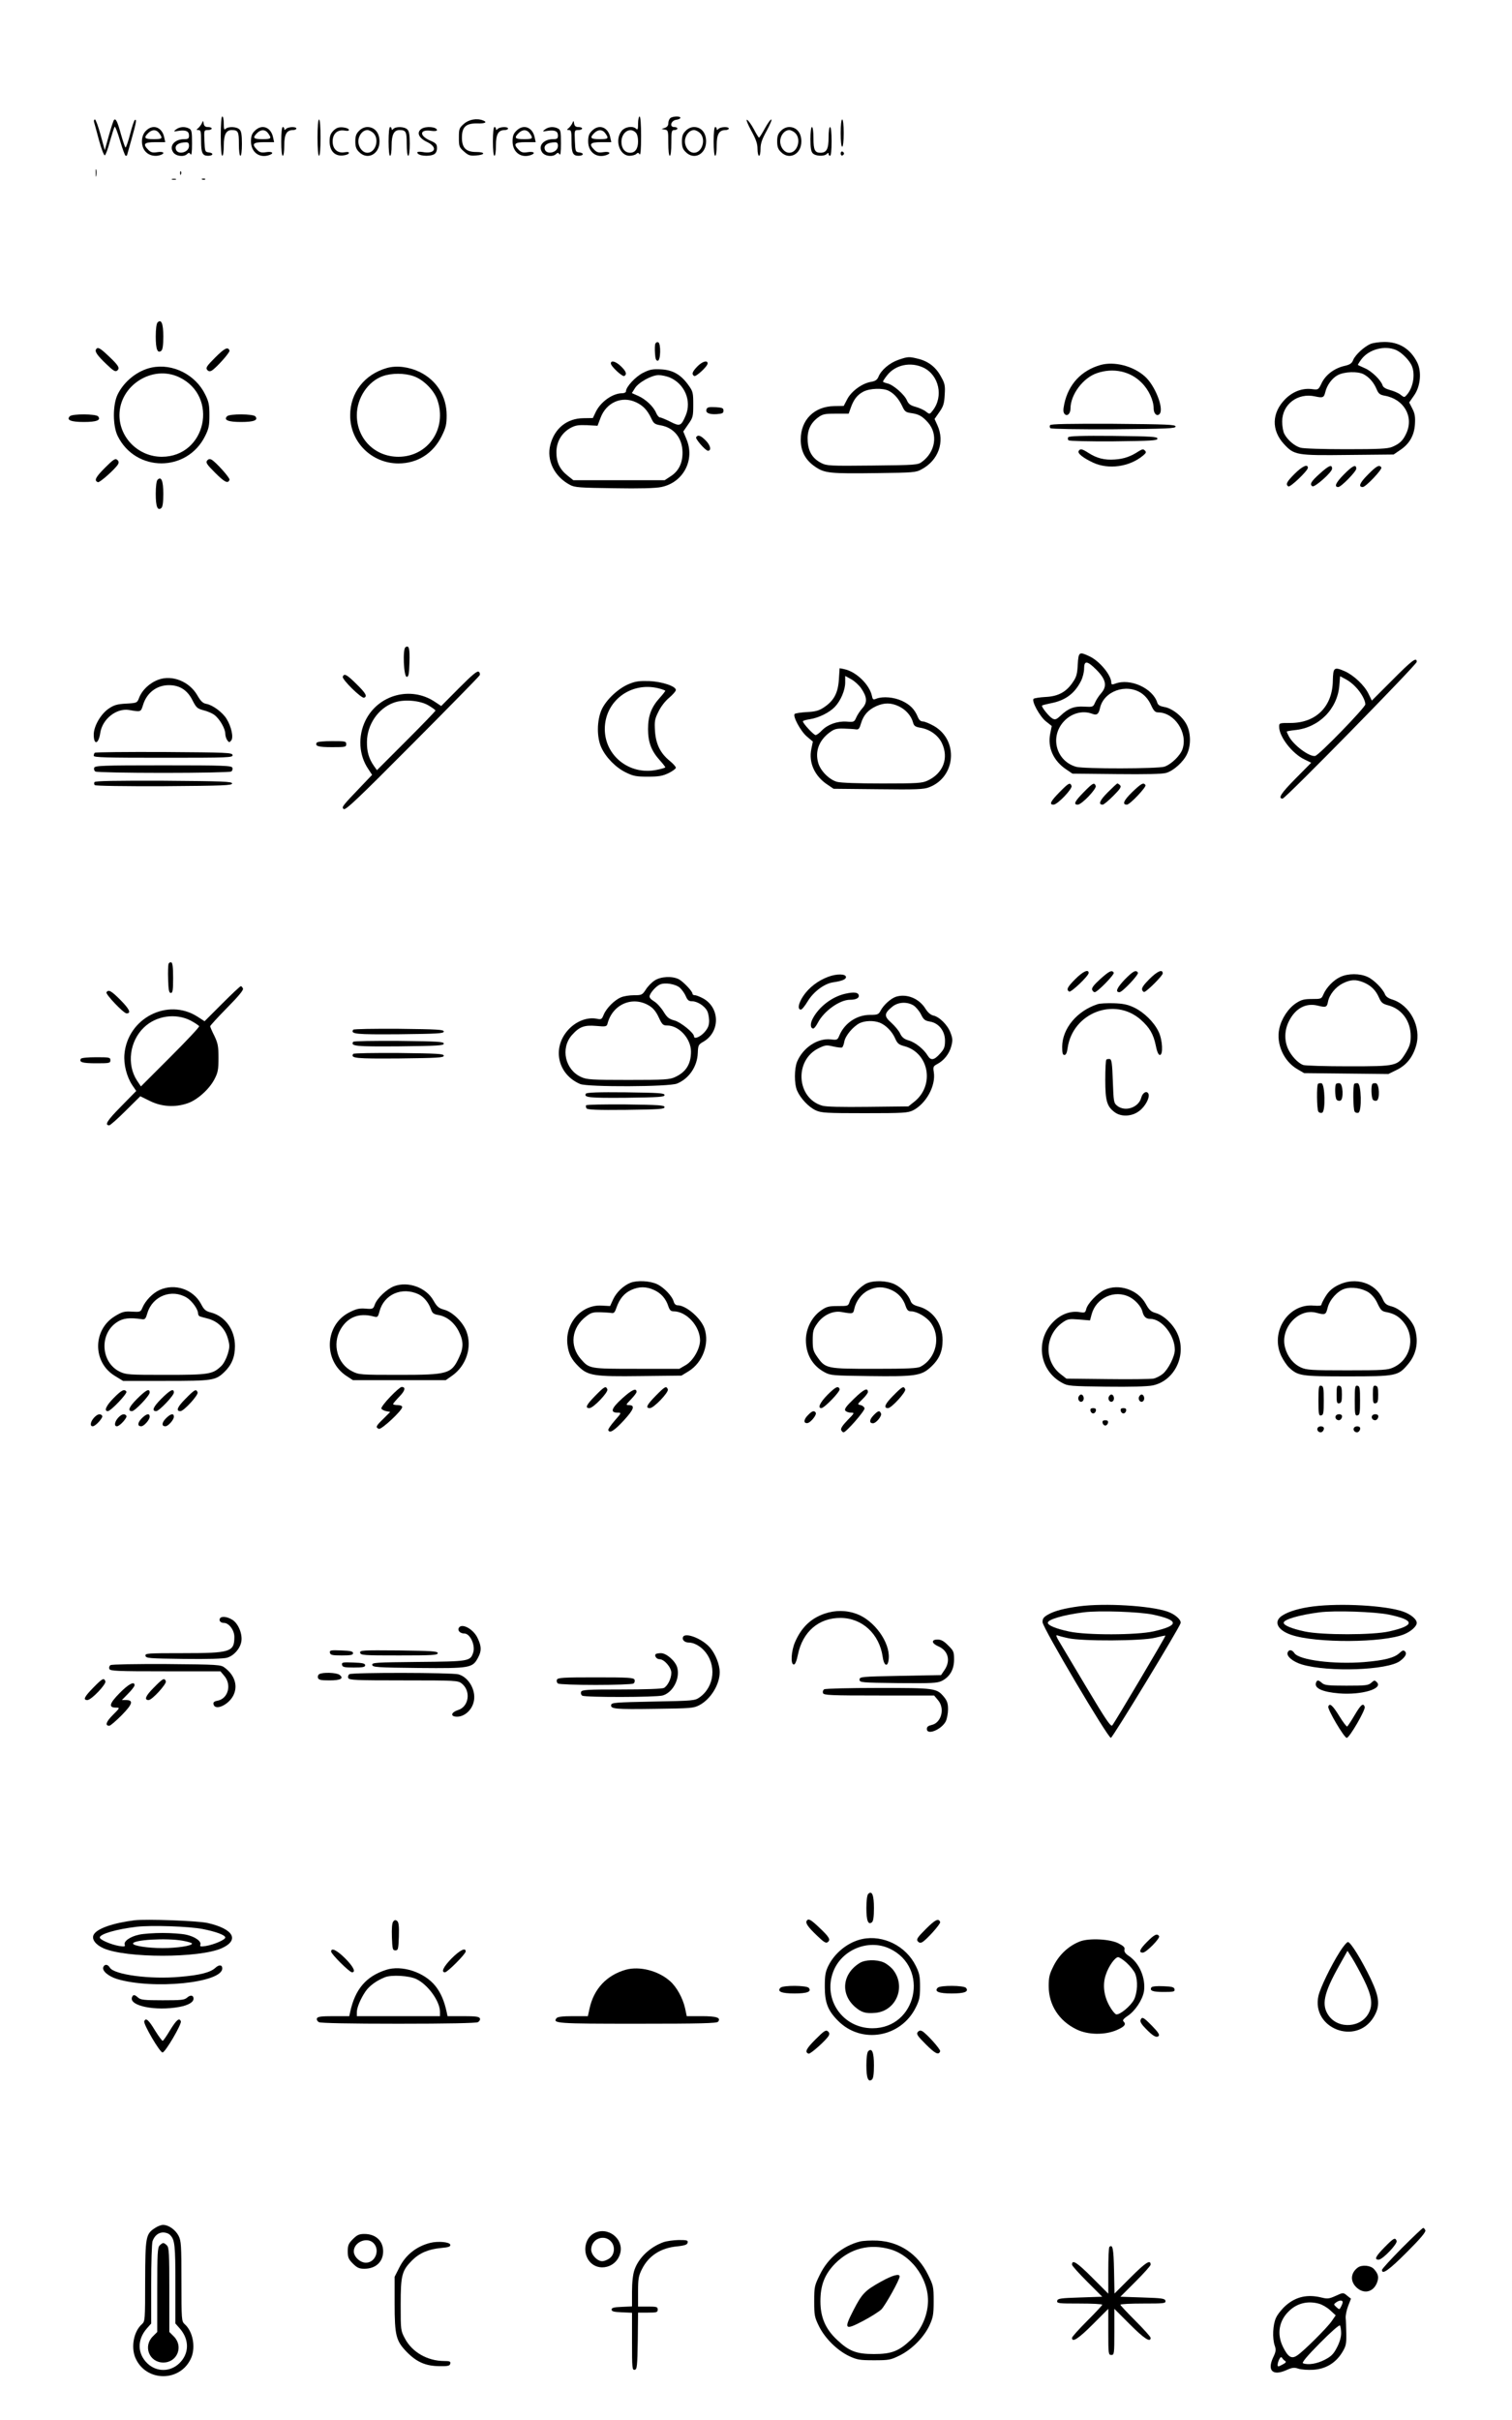 <?xml version="1.0" standalone="no"?>
<!DOCTYPE svg PUBLIC "-//W3C//DTD SVG 20010904//EN"
 "http://www.w3.org/TR/2001/REC-SVG-20010904/DTD/svg10.dtd">
<svg version="1.0" xmlns="http://www.w3.org/2000/svg"
 width="1000pt" height="1600pt" viewBox="0 0 1000 1600"
 preserveAspectRatio="xMidYMid meet">

<g transform="translate(0,1600) scale(0.1,-0.1)"
fill="#000000" stroke="none">
<path d="M1460 15100 c0 -80 4 -130 10 -130 6 0 10 29 10 68 0 72 16 102 52
102 43 0 48 -10 48 -91 0 -46 4 -79 10 -79 6 0 10 33 10 79 0 59 -4 84 -16 95
-18 19 -75 21 -92 4 -9 -9 -12 -2 -12 35 0 26 -4 47 -10 47 -6 0 -10 -50 -10
-130z"/>
<path d="M4220 15183 c0 -37 -3 -44 -12 -35 -22 22 -75 14 -97 -14 -47 -60
-14 -164 53 -164 17 0 38 6 44 12 10 10 15 10 22 -2 6 -10 10 31 10 118 0 81
-4 132 -10 132 -5 0 -10 -21 -10 -47z m-16 -59 c10 -9 16 -33 16 -59 0 -48
-19 -75 -52 -75 -35 0 -58 29 -58 72 0 63 56 100 94 62z"/>
<path d="M4432 15218 c-7 -7 -12 -22 -12 -34 0 -14 -8 -24 -22 -29 l-23 -8 23
-4 c21 -4 22 -9 22 -89 0 -49 4 -84 10 -84 6 0 10 35 10 85 0 78 2 85 20 85
11 0 20 5 20 10 0 6 -9 10 -21 10 -34 0 -21 44 14 48 15 2 27 8 27 13 0 13
-54 11 -68 -3z"/>
<path d="M622 15193 c3 -10 18 -64 33 -121 15 -56 33 -101 38 -99 6 2 21 43
34 93 14 49 28 92 31 96 4 4 20 -38 36 -92 16 -55 33 -100 37 -100 5 0 9 1 9
3 0 1 14 49 30 107 31 110 36 135 21 126 -4 -3 -19 -46 -31 -95 -13 -50 -27
-88 -30 -86 -4 2 -17 42 -30 87 -23 84 -34 107 -46 95 -4 -4 -19 -50 -34 -103
l-27 -97 -28 102 c-15 55 -32 101 -37 101 -6 0 -8 -8 -6 -17z"/>
<path d="M2100 15090 c0 -73 4 -120 10 -120 6 0 10 47 10 120 0 73 -4 120 -10
120 -6 0 -10 -47 -10 -120z"/>
<path d="M3068 15181 c-31 -27 -33 -34 -33 -91 0 -57 2 -64 33 -91 29 -26 40
-30 79 -27 63 4 66 23 3 23 -68 0 -95 27 -95 95 0 71 27 95 100 94 54 -2 71 8
39 20 -41 16 -94 6 -126 -23z"/>
<path d="M4968 15137 c32 -58 42 -87 42 -122 0 -25 5 -45 10 -45 6 0 10 21 10
46 0 36 10 64 41 120 22 41 36 74 30 74 -6 0 -25 -27 -43 -60 -18 -33 -35 -60
-38 -60 -3 0 -19 26 -35 57 -17 31 -37 59 -45 61 -7 3 5 -29 28 -71z"/>
<path d="M5560 15120 c0 -53 4 -90 10 -90 6 0 10 37 10 90 0 53 -4 90 -10 90
-6 0 -10 -37 -10 -90z"/>
<path d="M1335 15185 c-5 -11 -16 -25 -24 -32 -14 -11 -14 -12 2 -13 15 0 17
-10 17 -73 0 -78 9 -97 46 -97 34 0 39 18 7 22 -27 3 -28 5 -31 76 -3 71 -3
72 23 72 14 0 25 5 25 10 0 6 -11 10 -24 10 -18 0 -26 6 -29 23 -3 21 -4 21
-12 2z"/>
<path d="M3785 15185 c-5 -11 -16 -25 -24 -32 -14 -11 -14 -12 2 -13 15 0 17
-10 17 -73 0 -78 9 -97 46 -97 34 0 39 18 7 22 -27 3 -28 5 -31 76 -3 71 -3
72 23 72 14 0 25 5 25 10 0 6 -11 10 -24 10 -18 0 -26 6 -29 23 -3 21 -4 21
-12 2z"/>
<path d="M965 15135 c-35 -34 -35 -106 0 -140 24 -25 65 -32 99 -19 31 12 15
24 -23 18 -31 -5 -43 -2 -60 15 -39 39 -28 51 45 51 l67 0 -7 32 c-14 68 -75
90 -121 43z m89 -17 c24 -34 20 -38 -39 -38 -59 0 -67 8 -35 40 26 26 55 25
74 -2z"/>
<path d="M1164 15144 c-18 -14 -17 -15 17 -9 48 7 69 -2 69 -31 0 -20 -5 -24
-31 -24 -64 0 -102 -44 -74 -86 17 -27 71 -34 93 -12 10 10 15 10 22 -2 7 -10
10 14 10 72 0 76 -2 89 -19 98 -28 15 -64 12 -87 -6z m86 -109 c0 -46 -82 -63
-88 -17 -4 24 22 40 66 41 17 1 22 -5 22 -24z"/>
<path d="M1685 15135 c-19 -18 -25 -35 -25 -70 0 -73 58 -114 124 -89 31 12
15 24 -23 18 -31 -5 -43 -2 -60 15 -39 39 -28 51 45 51 l67 0 -7 32 c-14 68
-75 90 -121 43z m89 -17 c24 -34 20 -38 -39 -38 -59 0 -67 8 -35 40 26 26 55
25 74 -2z"/>
<path d="M1860 15065 c0 -57 4 -95 10 -95 6 0 10 29 10 68 0 75 16 102 58 102
12 0 22 5 22 10 0 14 -54 12 -68 -2 -9 -9 -12 -9 -12 0 0 7 -4 12 -10 12 -6 0
-10 -38 -10 -95z"/>
<path d="M2205 15136 c-19 -20 -25 -35 -25 -71 0 -62 33 -98 87 -93 20 2 38 8
40 15 3 8 -6 10 -30 6 -46 -7 -77 22 -77 72 0 50 31 79 77 72 24 -4 33 -2 30
6 -2 7 -20 13 -40 15 -28 2 -42 -3 -62 -22z"/>
<path d="M2375 15135 c-19 -18 -25 -35 -25 -70 0 -35 6 -52 25 -70 55 -56 135
-15 135 70 0 57 -32 95 -80 95 -19 0 -40 -9 -55 -25z m95 -15 c41 -41 14 -130
-40 -130 -32 0 -60 36 -60 75 0 39 28 75 60 75 11 0 29 -9 40 -20z"/>
<path d="M2570 15065 c0 -57 4 -95 10 -95 6 0 10 29 10 68 0 72 16 102 52 102
43 0 48 -10 48 -91 0 -46 4 -79 10 -79 6 0 10 33 10 79 0 59 -4 84 -16 95 -18
19 -75 21 -92 4 -9 -9 -12 -9 -12 0 0 7 -4 12 -10 12 -6 0 -10 -38 -10 -95z"/>
<path d="M2786 15147 c-32 -23 -17 -59 37 -85 76 -36 56 -83 -29 -67 -19 3
-34 2 -34 -3 0 -22 76 -30 111 -12 12 7 19 21 19 41 0 26 -6 33 -46 50 -74 33
-69 76 9 64 20 -3 37 -1 37 4 0 23 -76 29 -104 8z"/>
<path d="M3260 15065 c0 -57 4 -95 10 -95 6 0 10 29 10 68 0 75 16 102 58 102
12 0 22 5 22 10 0 14 -54 12 -68 -2 -9 -9 -12 -9 -12 0 0 7 -4 12 -10 12 -6 0
-10 -38 -10 -95z"/>
<path d="M3415 15135 c-19 -18 -25 -35 -25 -70 0 -73 58 -114 124 -89 31 12
15 24 -23 18 -31 -5 -43 -2 -60 15 -39 39 -28 51 45 51 l67 0 -7 32 c-14 68
-75 90 -121 43z m89 -17 c24 -34 20 -38 -39 -38 -59 0 -67 8 -35 40 26 26 55
25 74 -2z"/>
<path d="M3604 15144 c-18 -14 -17 -15 17 -9 48 7 69 -2 69 -31 0 -20 -5 -24
-31 -24 -64 0 -102 -44 -74 -86 17 -27 71 -34 93 -12 10 10 15 10 22 -2 7 -10
10 14 10 72 0 76 -2 89 -19 98 -28 15 -64 12 -87 -6z m86 -109 c0 -46 -82 -63
-88 -17 -4 24 22 40 66 41 17 1 22 -5 22 -24z"/>
<path d="M3915 15135 c-19 -18 -25 -35 -25 -70 0 -73 58 -114 124 -89 31 12
15 24 -23 18 -31 -5 -43 -2 -60 15 -39 39 -28 51 45 51 l67 0 -7 32 c-14 68
-75 90 -121 43z m89 -17 c24 -34 20 -38 -39 -38 -59 0 -67 8 -35 40 26 26 55
25 74 -2z"/>
<path d="M4535 15135 c-19 -18 -25 -35 -25 -70 0 -35 6 -52 25 -70 55 -56 135
-15 135 70 0 57 -32 95 -80 95 -19 0 -40 -9 -55 -25z m95 -15 c41 -41 14 -130
-40 -130 -32 0 -60 36 -60 75 0 39 28 75 60 75 11 0 29 -9 40 -20z"/>
<path d="M4720 15065 c0 -57 4 -95 10 -95 6 0 10 29 10 68 0 75 16 102 58 102
12 0 22 5 22 10 0 14 -54 12 -68 -2 -9 -9 -12 -9 -12 0 0 7 -4 12 -10 12 -6 0
-10 -38 -10 -95z"/>
<path d="M5165 15135 c-19 -18 -25 -35 -25 -70 0 -35 6 -52 25 -70 55 -56 135
-15 135 70 0 57 -32 95 -80 95 -19 0 -40 -9 -55 -25z m95 -15 c41 -41 14 -130
-40 -130 -32 0 -60 36 -60 75 0 39 28 75 60 75 11 0 29 -9 40 -20z"/>
<path d="M5360 15081 c0 -59 4 -84 16 -95 18 -19 75 -21 92 -4 9 9 12 9 12 0
0 -7 5 -12 10 -12 6 0 10 38 10 95 0 57 -4 95 -10 95 -6 0 -10 -30 -10 -69 0
-76 -13 -101 -54 -101 -37 0 -46 19 -46 97 0 42 -4 73 -10 73 -6 0 -10 -33
-10 -79z"/>
<path d="M5560 14985 c0 -9 5 -15 11 -13 6 2 11 8 11 13 0 5 -5 11 -11 13 -6
2 -11 -4 -11 -13z"/>
<path d="M633 14855 c0 -22 2 -30 4 -17 2 12 2 30 0 40 -3 9 -5 -1 -4 -23z"/>
<path d="M1191 14854 c0 -11 3 -14 6 -6 3 7 2 16 -1 19 -3 4 -6 -2 -5 -13z"/>
<path d="M1138 14813 c6 -2 18 -2 25 0 6 3 1 5 -13 5 -14 0 -19 -2 -12 -5z"/>
<path d="M1338 14813 c7 -3 16 -2 19 1 4 3 -2 6 -13 5 -11 0 -14 -3 -6 -6z"/>
<path d="M1042 13868 c-7 -7 -12 -44 -12 -93 0 -85 12 -114 37 -94 9 8 13 38
13 94 0 86 -13 118 -38 93z"/>
<path d="M4334 13727 c-3 -8 -4 -36 -2 -63 2 -36 7 -49 18 -49 20 0 22 116 3
122 -7 3 -16 -2 -19 -10z"/>
<path d="M9064 13726 c-43 -19 -99 -71 -114 -105 -9 -24 -21 -32 -61 -41 -66
-16 -122 -59 -148 -113 -21 -44 -23 -45 -61 -40 -65 9 -129 -15 -180 -66 -89
-90 -93 -205 -8 -297 68 -73 81 -76 424 -72 l301 3 41 28 c63 41 95 97 100
171 3 49 0 71 -17 104 l-21 41 32 46 c43 60 52 159 20 221 -45 88 -119 134
-217 133 -33 0 -74 -6 -91 -13z m169 -40 c39 -17 92 -71 106 -109 22 -57 6
-143 -36 -189 -15 -17 -17 -16 -41 3 -14 11 -45 24 -68 30 -29 8 -46 18 -50
31 -11 35 -72 94 -116 113 -24 11 -45 20 -47 22 -2 1 9 19 24 39 50 65 153 92
228 60z m-215 -160 c37 -19 68 -55 86 -98 13 -31 22 -38 53 -44 128 -22 195
-138 144 -249 -22 -48 -44 -69 -94 -90 -30 -12 -86 -15 -304 -15 -148 0 -284
4 -302 10 -39 11 -86 51 -107 92 -8 15 -14 51 -14 81 0 114 103 192 218 166
51 -11 58 -8 67 28 11 47 45 93 83 113 44 23 131 26 170 6z"/>
<path d="M635 13690 c-9 -15 9 -41 70 -99 45 -43 58 -51 70 -41 20 16 9 34
-59 98 -55 52 -70 60 -81 42z"/>
<path d="M1423 13636 c-55 -55 -64 -68 -53 -81 8 -10 17 -12 29 -6 29 16 123
121 119 133 -10 28 -33 16 -95 -46z"/>
<path d="M5942 13621 c-58 -20 -114 -67 -132 -112 -9 -21 -21 -29 -51 -34 -58
-10 -129 -62 -156 -115 l-23 -44 -63 -1 c-132 -2 -221 -91 -221 -220 -1 -78
31 -138 97 -182 62 -42 97 -45 407 -41 239 3 258 4 295 25 111 59 155 181 105
291 l-19 42 32 46 c26 37 32 56 35 114 4 60 1 75 -24 119 -33 62 -82 101 -148
118 -64 16 -70 16 -134 -6z m166 -52 c103 -50 133 -191 61 -283 -20 -26 -21
-26 -44 -8 -13 11 -44 25 -69 32 -34 9 -47 19 -57 41 -15 39 -92 106 -130 114
-16 4 -29 9 -29 12 0 4 11 21 26 40 54 71 156 93 242 52z m-230 -153 c37 -19
66 -53 89 -101 16 -35 23 -41 58 -46 51 -7 75 -20 113 -63 67 -77 49 -194 -41
-260 -27 -20 -42 -21 -327 -24 -284 -3 -301 -2 -339 17 -56 29 -84 73 -89 142
-5 69 16 119 66 157 32 24 44 27 120 27 l85 0 13 37 c19 55 43 87 83 108 43
23 130 26 169 6z"/>
<path d="M4040 13597 c0 -19 77 -90 89 -83 19 12 12 31 -22 64 -34 33 -67 42
-67 19z"/>
<path d="M4612 13577 c-34 -35 -39 -51 -21 -63 12 -7 89 64 89 83 0 24 -36 13
-68 -20z"/>
<path d="M7279 13587 c-127 -36 -212 -127 -240 -257 -8 -39 -8 -54 1 -66 17
-20 40 0 40 35 0 92 83 203 175 234 107 37 220 13 295 -63 47 -46 80 -117 80
-171 0 -35 23 -55 40 -35 29 36 -32 190 -99 248 -78 69 -201 100 -292 75z"/>
<path d="M1003 13570 c-92 -19 -182 -90 -225 -178 -33 -68 -33 -206 0 -274
119 -242 460 -242 579 0 24 48 28 70 28 137 0 67 -4 89 -28 137 -64 131 -215
207 -354 178z m182 -64 c265 -126 178 -526 -115 -526 -153 0 -280 125 -280
275 0 197 218 335 395 251z"/>
<path d="M2559 13567 c-148 -42 -243 -163 -243 -313 -1 -176 142 -318 319
-318 126 0 230 66 287 182 27 55 32 76 32 136 0 126 -66 231 -177 286 -73 35
-153 45 -218 27z m176 -54 c65 -22 136 -93 158 -158 65 -190 -63 -375 -258
-375 -156 0 -275 119 -275 275 0 113 73 223 171 258 59 21 144 21 204 0z"/>
<path d="M4253 13535 c-50 -25 -113 -93 -113 -122 0 -7 -11 -13 -25 -13 -62 0
-141 -55 -174 -122 l-20 -42 -63 -1 c-108 -1 -190 -67 -218 -175 -27 -103 26
-211 130 -266 31 -17 65 -19 292 -22 167 -3 276 0 312 8 146 30 225 181 165
319 l-20 48 33 48 c31 44 33 52 33 130 0 77 -2 87 -30 126 -50 71 -104 103
-183 107 -57 3 -75 -1 -119 -23z m175 -30 c100 -42 148 -155 107 -252 -30 -70
-38 -74 -102 -41 -30 15 -61 28 -68 28 -7 0 -18 13 -25 29 -17 42 -69 91 -118
113 l-43 19 20 32 c24 39 111 87 157 87 19 0 51 -7 72 -15z m-223 -164 c48
-22 76 -52 102 -106 16 -35 23 -40 62 -47 88 -15 144 -84 145 -178 1 -71 -25
-124 -77 -158 l-41 -27 -302 0 -302 0 -39 31 c-51 41 -73 87 -73 154 0 69 34
127 92 160 33 18 52 21 110 19 l70 -4 20 53 c38 101 140 146 233 103z"/>
<path d="M4673 13295 c-9 -24 15 -36 67 -33 37 3 45 6 45 23 0 17 -8 20 -53
23 -41 2 -54 0 -59 -13z"/>
<path d="M462 13248 c-25 -25 7 -38 92 -38 86 0 115 12 95 37 -15 17 -170 18
-187 1z"/>
<path d="M1502 13248 c-25 -25 7 -38 92 -38 86 0 115 12 95 37 -15 17 -170 18
-187 1z"/>
<path d="M6945 13189 c-4 -6 -3 -15 2 -20 5 -5 178 -8 419 -7 356 3 409 5 409
18 0 13 -54 15 -412 18 -291 1 -414 -1 -418 -9z"/>
<path d="M4604 13109 c-6 -11 62 -89 78 -89 24 0 18 34 -13 66 -34 35 -53 42
-65 23z"/>
<path d="M7065 13109 c-4 -6 -3 -15 2 -20 5 -5 130 -8 299 -7 249 3 289 5 289
18 0 13 -40 15 -292 18 -204 2 -294 -1 -298 -9z"/>
<path d="M7134 13018 c-9 -15 28 -45 96 -77 102 -47 240 -28 330 47 20 17 23
23 12 33 -10 11 -17 10 -40 -4 -53 -35 -98 -51 -159 -55 -68 -5 -119 8 -175
44 -42 27 -54 29 -64 12z"/>
<path d="M694 12907 c-62 -62 -74 -85 -46 -95 12 -4 117 90 133 119 6 12 4 21
-6 29 -13 11 -26 2 -81 -53z"/>
<path d="M1370 12955 c-11 -13 -2 -26 53 -81 62 -62 85 -74 95 -46 4 12 -90
117 -119 133 -12 6 -21 4 -29 -6z"/>
<path d="M8562 12867 c-53 -53 -61 -70 -41 -83 13 -7 129 104 129 123 0 28
-38 10 -88 -40z"/>
<path d="M8727 12867 c-57 -51 -67 -70 -47 -82 15 -9 130 93 130 116 0 31 -21
22 -83 -34z"/>
<path d="M8886 12861 c-52 -53 -64 -81 -35 -81 19 0 119 103 119 121 0 32 -24
21 -84 -40z"/>
<path d="M9046 12861 c-54 -54 -64 -81 -33 -81 20 0 130 117 123 129 -13 21
-32 11 -90 -48z"/>
<path d="M1042 12828 c-7 -7 -12 -44 -12 -93 0 -85 12 -114 37 -94 9 8 13 38
13 94 0 86 -13 118 -38 93z"/>
<path d="M2682 11721 c-20 -12 -12 -196 8 -196 12 0 16 18 18 94 3 95 -3 117
-26 102z"/>
<path d="M7128 11607 c-3 -60 -8 -82 -31 -115 -43 -66 -97 -96 -181 -100 -39
-2 -75 -8 -80 -12 -15 -15 40 -116 81 -149 l39 -31 -10 -50 c-19 -92 21 -181
107 -238 l40 -27 291 -3 c196 -2 303 0 329 8 49 14 115 74 138 125 27 58 25
141 -4 196 -29 55 -96 107 -148 115 -27 5 -40 12 -45 28 -29 95 -179 164 -278
126 -21 -8 -26 -6 -26 6 0 50 -78 144 -145 175 -68 32 -72 29 -77 -54z m123
-35 c64 -64 73 -108 32 -155 -16 -18 -34 -46 -41 -63 -12 -28 -14 -29 -71 -26
-66 4 -106 -11 -157 -60 -27 -25 -35 -28 -53 -19 -23 13 -76 79 -69 86 2 3 28
9 56 15 97 18 159 64 201 147 12 23 21 60 21 83 0 54 20 53 81 -8z m298 -155
c26 -18 47 -43 63 -77 18 -40 28 -50 48 -50 108 -1 197 -134 161 -242 -14 -43
-75 -102 -120 -117 -44 -14 -531 -15 -583 -1 -131 37 -176 194 -85 297 50 57
126 78 190 54 31 -12 43 -3 52 37 24 112 173 166 274 99z"/>
<path d="M9209 11504 l-136 -136 -22 45 c-27 56 -97 122 -157 149 -71 31 -77
25 -79 -62 -2 -171 -111 -280 -280 -280 -74 0 -75 0 -75 -25 0 -66 86 -177
167 -216 l45 -22 -105 -106 c-95 -96 -117 -131 -84 -131 18 0 887 886 887 904
0 34 -30 12 -161 -120z m-243 -46 c36 -37 64 -88 64 -115 0 -20 -307 -337
-332 -341 -38 -7 -143 71 -174 130 -8 15 -14 29 -14 31 0 2 25 7 55 10 158 16
280 139 293 294 l5 62 36 -19 c20 -10 50 -33 67 -52z"/>
<path d="M5548 11506 c-6 -89 -33 -139 -99 -183 -33 -22 -56 -28 -113 -31 -39
-2 -75 -8 -80 -12 -15 -14 39 -115 81 -150 l39 -33 -10 -49 c-19 -90 22 -180
107 -236 l40 -27 296 -3 c250 -3 302 -1 336 13 177 67 196 311 32 405 -28 16
-62 30 -73 30 -15 0 -26 10 -34 30 -21 51 -51 81 -104 106 -54 25 -126 31
-169 15 -22 -9 -25 -7 -30 17 -16 76 -105 162 -184 178 l-30 6 -5 -76z m147
-56 c40 -58 43 -94 8 -133 -16 -18 -34 -46 -41 -63 -12 -27 -15 -29 -63 -25
-62 4 -125 -19 -164 -59 -16 -17 -34 -30 -41 -30 -12 0 -84 77 -84 91 0 4 21
10 47 14 58 9 129 44 165 82 38 40 68 110 68 161 l0 43 40 -22 c22 -12 51 -39
65 -59z m252 -121 c45 -22 80 -62 92 -107 6 -22 15 -28 51 -34 61 -11 114 -49
139 -100 48 -100 9 -201 -94 -249 -36 -17 -68 -19 -300 -19 -160 0 -275 4
-300 11 -52 15 -110 74 -124 127 -21 76 6 146 74 198 32 24 46 28 94 27 31 -1
67 -3 80 -5 20 -3 25 3 36 41 16 53 47 88 100 112 53 24 99 24 152 -2z"/>
<path d="M3036 11451 l-118 -119 -42 28 c-159 106 -375 47 -459 -124 -51 -104
-44 -229 19 -321 l25 -38 -63 -66 c-137 -143 -140 -147 -125 -160 12 -10 92
66 453 429 242 243 442 447 446 455 4 7 2 18 -5 23 -10 9 -41 -17 -131 -107z
m-202 -115 c25 -15 46 -30 46 -34 0 -4 -87 -94 -194 -201 l-193 -193 -20 28
c-34 49 -47 95 -46 160 1 113 74 221 177 258 64 24 173 16 230 -18z"/>
<path d="M2267 11526 c-7 -17 123 -145 141 -139 23 9 12 29 -51 91 -64 63 -81
72 -90 48z"/>
<path d="M1047 11506 c-59 -22 -108 -69 -128 -122 -12 -31 -14 -32 -84 -36
-58 -3 -80 -9 -113 -31 -54 -35 -102 -117 -102 -174 0 -72 32 -64 43 11 14 92
106 165 190 152 80 -14 78 -14 93 33 24 80 90 131 171 131 71 0 122 -32 156
-100 25 -49 32 -55 73 -66 25 -6 58 -20 72 -31 34 -25 72 -90 72 -124 0 -14 6
-33 13 -43 12 -16 14 -16 26 -2 17 20 1 93 -31 144 -26 42 -90 90 -132 98 -24
4 -38 17 -61 57 -53 92 -167 137 -258 103z"/>
<path d="M4163 11479 c-72 -28 -154 -105 -184 -171 -32 -72 -33 -183 -2 -250
30 -66 96 -133 162 -165 49 -24 68 -28 146 -28 74 0 98 5 138 24 26 13 47 29
47 35 0 7 -18 27 -40 45 -62 50 -92 110 -98 197 -4 65 -2 80 23 129 15 32 45
71 71 92 24 21 44 43 44 51 0 25 -90 55 -175 59 -63 2 -91 -1 -132 -18z m193
-30 c24 -6 44 -14 44 -16 0 -3 -16 -24 -36 -46 -56 -62 -78 -119 -78 -207 0
-88 22 -145 78 -207 20 -22 36 -43 36 -46 0 -3 -25 -11 -57 -17 -178 -37 -343
92 -343 270 0 185 172 315 356 269z"/>
<path d="M2095 11090 c-14 -23 11 -30 101 -30 87 0 94 1 94 20 0 19 -7 20 -94
20 -53 0 -98 -4 -101 -10z"/>
<path d="M627 11023 c-4 -3 -7 -12 -7 -20 0 -11 83 -13 461 -13 433 0 460 1
457 18 -3 16 -34 17 -454 20 -248 1 -454 -1 -457 -5z"/>
<path d="M623 10924 c-3 -9 0 -20 8 -25 8 -5 210 -9 449 -9 239 0 441 4 449 9
8 5 11 16 8 25 -6 14 -53 16 -457 16 -404 0 -451 -2 -457 -16z"/>
<path d="M625 10829 c-4 -6 -3 -15 2 -20 5 -5 193 -8 459 -7 391 3 449 5 449
18 0 13 -58 15 -452 18 -320 1 -454 -1 -458 -9z"/>
<path d="M7007 10762 c-59 -60 -70 -82 -39 -82 26 0 126 105 119 124 -10 25
-19 20 -80 -42z"/>
<path d="M7167 10762 c-59 -60 -70 -82 -39 -82 26 0 126 105 119 124 -10 25
-19 20 -80 -42z"/>
<path d="M7326 10761 c-54 -54 -64 -81 -33 -81 7 0 38 26 70 58 45 45 55 60
45 70 -7 7 -15 12 -18 12 -3 0 -32 -27 -64 -59z"/>
<path d="M7487 10762 c-56 -55 -67 -82 -34 -82 20 0 130 117 123 129 -13 20
-27 12 -89 -47z"/>
<path d="M1115 9628 c-3 -8 -5 -55 -3 -104 2 -71 6 -89 18 -89 12 0 15 18 15
99 0 71 -4 101 -12 103 -7 3 -15 -2 -18 -9z"/>
<path d="M7112 9527 c-53 -53 -61 -70 -41 -83 13 -7 129 104 129 123 0 28 -38
10 -88 -40z"/>
<path d="M7276 9526 c-42 -38 -57 -58 -53 -70 4 -9 11 -16 17 -16 18 0 133
118 126 129 -12 20 -30 11 -90 -43z"/>
<path d="M7438 9523 c-51 -54 -64 -83 -34 -83 19 0 129 117 122 129 -13 21
-32 11 -88 -46z"/>
<path d="M7601 9526 c-38 -38 -52 -59 -47 -71 3 -9 10 -15 15 -13 22 8 121
108 121 122 0 31 -36 15 -89 -38z"/>
<path d="M5478 9542 c-68 -25 -129 -72 -166 -128 -32 -48 -39 -89 -15 -89 7 0
27 25 45 55 38 63 109 116 166 125 62 9 87 20 87 35 0 22 -61 23 -117 2z"/>
<path d="M8865 9541 c-45 -20 -94 -71 -113 -117 -12 -28 -15 -29 -75 -29 -53
0 -71 -5 -106 -28 -51 -34 -96 -102 -110 -168 -22 -100 29 -215 118 -267 l46
-27 279 -3 278 -3 55 27 c64 31 107 84 129 161 36 123 -41 269 -159 305 -24 7
-42 20 -47 34 -15 37 -73 96 -115 115 -51 24 -129 24 -180 0z m153 -36 c50
-21 81 -52 102 -100 15 -34 24 -42 62 -52 90 -24 148 -104 148 -204 0 -44 -6
-65 -32 -109 -55 -89 -58 -90 -380 -90 -152 0 -287 4 -300 9 -34 13 -78 60
-99 106 -26 57 -24 125 6 184 43 85 112 122 191 102 53 -13 60 -11 67 26 9 47
50 97 97 121 52 26 87 28 138 7z"/>
<path d="M4329 9517 c-19 -12 -45 -39 -58 -60 -23 -35 -27 -37 -78 -37 -30 0
-68 -6 -86 -14 -42 -17 -96 -71 -114 -114 -13 -32 -16 -34 -49 -27 -63 11
-136 -18 -187 -75 -108 -120 -68 -294 80 -357 50 -21 590 -19 641 3 80 33 134
114 137 203 2 49 4 55 36 73 112 64 112 223 1 286 -22 12 -47 22 -56 22 -9 0
-16 4 -16 10 0 16 -61 80 -91 96 -44 22 -120 18 -160 -9z m168 -48 c14 -13 32
-39 39 -56 11 -26 20 -33 42 -33 33 0 81 -30 98 -62 8 -13 13 -42 14 -65 0
-33 -7 -50 -31 -78 -28 -31 -69 -48 -69 -27 0 23 -88 94 -129 105 -37 10 -49
20 -73 59 -16 26 -44 57 -63 68 -24 15 -32 26 -28 38 8 24 44 63 68 73 34 15
104 3 132 -22z m-202 -119 c26 -16 45 -40 62 -77 22 -47 28 -53 55 -53 79 0
158 -87 158 -173 0 -82 -33 -135 -105 -168 -36 -17 -69 -19 -310 -19 -242 0
-274 2 -311 19 -107 48 -138 190 -62 277 49 55 81 68 161 61 64 -6 70 -4 75
15 33 129 167 186 277 118z"/>
<path d="M1469 9364 l-116 -116 -48 31 c-197 125 -461 -11 -482 -249 -6 -67
15 -149 52 -205 l26 -38 -101 -103 c-92 -93 -111 -124 -77 -124 6 0 55 43 108
96 l97 96 65 -32 c76 -37 163 -43 246 -15 64 21 144 92 179 159 23 44 27 63
27 141 0 78 -4 97 -27 146 -16 31 -28 60 -28 64 0 4 50 59 111 121 77 78 110
118 106 128 -4 9 -10 16 -14 16 -5 0 -60 -52 -124 -116z m-209 -111 c30 -16
55 -33 57 -38 2 -6 -84 -97 -191 -204 l-194 -194 -26 39 c-69 106 -49 260 46
351 81 78 209 96 308 46z"/>
<path d="M704 9439 c-7 -12 113 -139 133 -139 32 0 20 27 -38 86 -63 64 -82
74 -95 53z"/>
<path d="M5587 9429 c-85 -20 -170 -85 -211 -162 -19 -34 -17 -67 3 -67 6 0
19 17 30 38 40 77 144 152 213 152 36 0 58 10 58 25 0 24 -30 29 -93 14z"/>
<path d="M5926 9410 c-34 -11 -82 -54 -102 -92 -13 -25 -20 -28 -70 -28 -88 0
-169 -55 -203 -137 -12 -29 -15 -30 -57 -25 -86 9 -182 -53 -222 -147 -19 -46
-20 -146 0 -192 22 -51 77 -109 123 -130 36 -17 71 -19 323 -19 260 0 286 2
321 19 87 45 151 163 137 252 -6 35 -3 40 21 53 45 23 81 68 94 117 11 40 10
53 -5 92 -19 51 -74 105 -114 113 -17 4 -36 20 -52 46 -42 67 -124 100 -194
78z m115 -57 c16 -10 38 -36 50 -59 17 -35 25 -42 58 -48 59 -9 101 -62 101
-126 0 -41 -5 -55 -30 -83 -41 -47 -63 -51 -84 -17 -25 42 -81 88 -126 101
-31 9 -45 21 -57 46 -8 18 -35 50 -58 71 -49 43 -48 61 5 105 38 32 97 36 141
10z m-224 -114 c40 -15 83 -58 103 -104 15 -34 24 -42 62 -52 163 -44 201
-259 65 -367 l-39 -31 -266 -3 c-177 -2 -280 0 -305 8 -169 50 -185 299 -24
379 45 22 53 23 99 12 27 -6 53 -9 58 -6 4 3 11 20 14 38 7 40 58 100 101 122
35 17 92 19 132 4z"/>
<path d="M7260 9361 c-137 -44 -234 -161 -235 -281 0 -42 3 -55 15 -55 10 0
17 15 21 46 34 233 310 340 484 187 58 -52 83 -94 99 -170 8 -42 18 -63 27
-63 23 0 18 101 -9 155 -30 63 -97 128 -162 159 -43 20 -73 26 -135 28 -44 1
-91 -1 -105 -6z"/>
<path d="M2336 9192 c-18 -29 13 -32 305 -30 253 3 294 5 294 18 0 13 -41 15
-297 18 -163 1 -299 -1 -302 -6z"/>
<path d="M2336 9112 c-18 -29 13 -32 305 -30 253 3 294 5 294 18 0 13 -41 15
-297 18 -163 1 -299 -1 -302 -6z"/>
<path d="M2336 9032 c-18 -29 13 -32 305 -30 253 3 294 5 294 18 0 13 -41 15
-297 18 -163 1 -299 -1 -302 -6z"/>
<path d="M535 9000 c-14 -23 11 -30 101 -30 87 0 94 1 94 20 0 19 -7 20 -94
20 -53 0 -98 -4 -101 -10z"/>
<path d="M7317 8994 c-4 -4 -7 -64 -7 -133 0 -140 11 -177 63 -215 43 -32 115
-28 162 9 39 29 70 87 61 112 -10 25 -39 10 -48 -24 -17 -66 -107 -96 -159
-54 -23 18 -24 27 -29 162 -4 119 -8 144 -20 147 -9 1 -19 0 -23 -4z"/>
<path d="M8717 8834 c-10 -10 -8 -166 2 -183 5 -8 16 -11 25 -8 24 9 19 190
-4 195 -9 1 -19 0 -23 -4z"/>
<path d="M8837 8834 c-10 -10 -8 -86 2 -103 5 -8 16 -11 26 -8 22 9 18 110 -5
115 -9 1 -19 0 -23 -4z"/>
<path d="M8957 8834 c-10 -10 -8 -166 2 -183 5 -8 16 -11 25 -8 24 9 19 190
-4 195 -9 1 -19 0 -23 -4z"/>
<path d="M9077 8834 c-10 -10 -8 -86 2 -103 5 -8 16 -11 26 -8 22 9 18 110 -5
115 -9 1 -19 0 -23 -4z"/>
<path d="M3875 8769 c-16 -25 21 -29 266 -27 218 3 254 5 254 18 0 13 -36 15
-257 18 -179 2 -259 -1 -263 -9z"/>
<path d="M3876 8692 c-2 -4 -1 -13 3 -20 6 -9 70 -12 262 -10 218 3 254 5 254
18 0 13 -36 15 -257 18 -141 1 -259 -1 -262 -6z"/>
<path d="M4170 7519 c-47 -19 -92 -62 -114 -108 l-21 -46 -57 3 c-133 7 -242
-117 -225 -258 7 -61 27 -99 74 -145 62 -61 104 -67 411 -63 l269 3 49 30 c91
57 137 180 104 280 -23 69 -122 155 -179 155 -11 0 -21 9 -25 23 -9 36 -63 94
-109 116 -47 23 -133 27 -177 10z m156 -48 c46 -21 78 -57 94 -107 9 -26 17
-34 35 -34 85 0 174 -97 175 -191 0 -56 -45 -135 -94 -164 l-43 -25 -282 0
c-311 0 -313 0 -369 64 -77 88 -62 209 34 282 32 25 46 29 93 28 31 -1 65 -3
76 -5 15 -3 22 5 32 35 20 58 51 96 97 117 52 24 100 24 152 0z"/>
<path d="M5734 7516 c-41 -18 -101 -81 -114 -120 -10 -31 -10 -31 -79 -31 -61
0 -75 -4 -112 -30 -60 -42 -99 -119 -99 -195 0 -95 44 -170 124 -213 39 -21
56 -22 296 -25 297 -4 342 2 402 56 59 53 82 105 82 182 0 107 -64 197 -159
222 -33 9 -47 19 -53 38 -15 40 -59 87 -105 109 -50 24 -135 27 -183 7z m162
-45 c46 -21 78 -57 94 -107 9 -26 17 -34 36 -34 37 0 100 -36 128 -73 71 -93
39 -238 -66 -293 -21 -11 -85 -14 -305 -14 -316 0 -323 1 -378 79 -26 37 -30
51 -30 110 0 58 4 74 29 109 38 56 103 87 159 78 79 -14 80 -13 87 20 11 52
48 101 93 123 52 26 99 26 153 2z"/>
<path d="M8851 7504 c-38 -19 -62 -40 -82 -72 -16 -25 -29 -51 -29 -57 0 -8
-17 -10 -53 -7 -167 14 -288 -174 -213 -333 13 -27 36 -62 52 -77 59 -55 78
-58 386 -58 321 0 335 3 399 79 56 65 73 147 47 235 -17 58 -94 132 -152 148
-38 10 -47 18 -62 51 -48 106 -180 147 -293 91z m201 -49 c23 -16 45 -42 59
-74 20 -42 28 -51 58 -56 54 -10 89 -32 121 -76 72 -100 36 -240 -75 -290 -36
-17 -69 -19 -305 -19 -237 0 -269 2 -306 19 -50 23 -89 71 -105 132 -34 128
89 263 209 229 57 -15 61 -13 73 35 13 52 65 110 112 124 47 15 116 4 159 -24z"/>
<path d="M2606 7496 c-47 -18 -112 -79 -127 -121 -11 -30 -13 -31 -63 -27 -41
3 -61 -2 -106 -25 -163 -83 -173 -318 -19 -420 l43 -28 307 0 307 0 43 30 c93
66 133 189 94 292 -24 63 -93 130 -148 144 -36 10 -47 20 -70 60 -48 86 -167
130 -261 95z m162 -53 c35 -17 67 -55 83 -101 8 -24 18 -31 47 -36 56 -9 106
-49 136 -108 32 -64 33 -108 2 -173 -51 -109 -72 -115 -399 -115 -253 0 -264
1 -307 23 -99 49 -135 180 -77 279 46 79 120 109 214 85 31 -8 32 -7 43 33 30
113 149 164 258 113z"/>
<path d="M1055 7471 c-45 -20 -94 -71 -113 -117 -12 -28 -14 -29 -70 -26 -50
3 -64 -1 -112 -30 -148 -90 -148 -306 0 -395 l54 -33 283 0 c309 0 328 3 386
58 49 47 71 100 71 172 0 107 -64 197 -158 222 -36 9 -47 19 -66 56 -52 98
-174 139 -275 93z m181 -51 c35 -22 74 -77 74 -104 0 -9 6 -18 13 -20 6 -2 31
-9 55 -15 63 -18 109 -63 128 -127 14 -49 14 -59 0 -107 -9 -29 -27 -64 -43
-79 -57 -54 -79 -58 -365 -58 -246 0 -264 1 -306 21 -125 61 -137 249 -19 327
40 27 82 32 166 20 20 -3 25 3 36 41 34 113 161 162 261 101z"/>
<path d="M7305 7472 c-47 -22 -112 -90 -121 -127 -6 -24 -10 -26 -44 -20 -56
9 -116 -11 -165 -56 -131 -121 -106 -328 50 -412 37 -21 56 -22 292 -25 161
-2 272 1 306 8 147 30 229 204 163 345 -28 61 -91 120 -143 134 -31 9 -43 20
-65 60 -51 94 -179 137 -273 93z m167 -48 c37 -19 75 -62 83 -93 9 -37 24 -51
54 -51 75 0 161 -109 161 -204 0 -44 -42 -127 -79 -159 -17 -14 -46 -29 -64
-32 -18 -3 -154 -5 -303 -3 l-271 3 -36 28 c-115 87 -108 262 13 345 32 22 42
23 107 18 l72 -6 11 41 c30 109 152 165 252 113z"/>
<path d="M8720 6740 c0 -91 2 -101 18 -98 15 3 17 16 17 98 0 82 -2 95 -17 98
-16 3 -18 -7 -18 -98z"/>
<path d="M8840 6780 c0 -53 2 -61 18 -58 14 3 17 14 17 58 0 44 -3 55 -17 58
-16 3 -18 -5 -18 -58z"/>
<path d="M8960 6740 c0 -91 2 -101 18 -98 15 3 17 16 17 98 0 82 -2 95 -17 98
-16 3 -18 -7 -18 -98z"/>
<path d="M9080 6780 c0 -53 2 -61 18 -58 14 3 17 14 17 58 0 44 -3 55 -17 58
-16 3 -18 -5 -18 -58z"/>
<path d="M2581 6765 c-35 -36 -61 -71 -59 -78 3 -6 17 -14 32 -17 l27 -5 -45
-45 c-50 -48 -54 -57 -30 -67 17 -6 154 121 154 144 0 8 -12 13 -30 13 -16 0
-30 3 -30 7 0 4 19 26 41 49 39 40 44 64 15 64 -7 0 -41 -29 -75 -65z"/>
<path d="M3937 6772 c-59 -60 -70 -82 -39 -82 26 0 126 105 119 124 -10 25
-19 20 -80 -42z"/>
<path d="M4337 6772 c-59 -60 -70 -82 -39 -82 26 0 126 105 119 124 -10 25
-19 20 -80 -42z"/>
<path d="M5472 6777 c-49 -50 -66 -87 -40 -87 20 0 127 111 121 126 -9 24 -27
15 -81 -39z"/>
<path d="M5906 6771 c-54 -54 -64 -81 -33 -81 23 0 120 107 114 124 -10 25
-19 20 -81 -43z"/>
<path d="M4116 6755 c-73 -66 -83 -95 -31 -95 26 0 26 -1 -19 -52 -25 -29 -45
-57 -43 -63 8 -24 39 -5 102 63 68 74 78 102 33 102 -20 0 -19 3 15 38 20 21
37 43 37 49 0 29 -31 15 -94 -42z"/>
<path d="M5650 6754 c-55 -53 -67 -70 -59 -81 6 -7 23 -13 37 -13 25 0 24 -2
-22 -49 -32 -33 -47 -55 -43 -65 4 -9 11 -16 16 -16 17 0 142 143 139 159 -2
8 -13 18 -26 21 -23 5 -22 6 12 39 20 19 36 41 36 47 0 32 -26 20 -90 -42z"/>
<path d="M752 6757 c-50 -50 -66 -87 -39 -87 19 0 130 116 123 129 -13 20 -32
11 -84 -42z"/>
<path d="M906 6751 c-54 -54 -64 -81 -33 -81 19 0 117 103 117 123 0 30 -24
18 -84 -42z"/>
<path d="M1066 6751 c-54 -54 -64 -81 -33 -81 19 0 117 103 117 123 0 30 -24
18 -84 -42z"/>
<path d="M1226 6751 c-54 -54 -64 -81 -33 -81 23 0 120 107 114 124 -10 25
-19 20 -81 -43z"/>
<path d="M7133 6764 c-8 -21 13 -42 28 -27 13 13 5 43 -11 43 -6 0 -13 -7 -17
-16z"/>
<path d="M7333 6764 c-8 -21 13 -42 28 -27 13 13 5 43 -11 43 -6 0 -13 -7 -17
-16z"/>
<path d="M7533 6764 c-8 -21 13 -42 28 -27 13 13 5 43 -11 43 -6 0 -13 -7 -17
-16z"/>
<path d="M7212 6673 c2 -10 10 -18 18 -18 8 0 16 8 18 18 2 12 -3 17 -18 17
-15 0 -20 -5 -18 -17z"/>
<path d="M7412 6673 c2 -10 10 -18 18 -18 8 0 16 8 18 18 2 12 -3 17 -18 17
-15 0 -20 -5 -18 -17z"/>
<path d="M5345 6645 c-29 -28 -33 -55 -7 -54 21 0 66 55 57 69 -10 16 -24 12
-50 -15z"/>
<path d="M5776 6641 c-27 -28 -28 -51 -2 -51 20 0 59 47 53 64 -9 23 -20 20
-51 -13z"/>
<path d="M622 6627 c-24 -26 -29 -57 -9 -57 19 0 70 57 63 69 -11 17 -31 13
-54 -12z"/>
<path d="M782 6627 c-24 -26 -29 -57 -9 -57 19 0 70 57 63 69 -11 17 -31 13
-54 -12z"/>
<path d="M936 6621 c-27 -28 -28 -51 -2 -51 18 0 56 43 56 63 0 26 -23 20 -54
-12z"/>
<path d="M1096 6621 c-27 -28 -28 -51 -2 -51 18 0 56 43 56 63 0 26 -23 20
-54 -12z"/>
<path d="M8835 6640 c-8 -13 3 -30 20 -30 14 0 27 24 18 34 -10 9 -31 7 -38
-4z"/>
<path d="M9075 6640 c-8 -13 3 -30 20 -30 14 0 27 24 18 34 -10 9 -31 7 -38
-4z"/>
<path d="M7292 6593 c2 -10 10 -18 18 -18 8 0 16 8 18 18 2 12 -3 17 -18 17
-15 0 -20 -5 -18 -17z"/>
<path d="M8715 6560 c-8 -13 3 -30 20 -30 14 0 27 24 18 34 -10 9 -31 7 -38
-4z"/>
<path d="M8955 6560 c-8 -13 3 -30 20 -30 14 0 27 24 18 34 -10 9 -31 7 -38
-4z"/>
<path d="M7140 5380 c-98 -13 -164 -30 -205 -53 -33 -18 -40 -28 -40 -52 0
-35 432 -765 452 -765 11 0 453 727 461 758 6 22 -37 60 -87 77 -113 39 -414
57 -581 35z m485 -55 c174 -37 176 -72 4 -111 -110 -25 -443 -26 -558 -1 -89
19 -141 41 -141 58 0 22 105 52 237 69 102 13 365 4 458 -15z m-560 -156 c91
-21 489 -19 575 3 36 9 66 15 68 14 3 -4 -337 -577 -352 -594 -10 -10 -44 41
-169 250 -86 145 -169 283 -183 307 -17 28 -22 42 -13 39 8 -3 41 -12 74 -19z"/>
<path d="M8685 5379 c-87 -11 -160 -32 -202 -59 -63 -38 -37 -97 57 -129 164
-56 610 -53 747 4 46 19 83 53 83 75 0 24 -39 57 -90 75 -113 40 -411 57 -595
34z m500 -54 c174 -36 176 -72 4 -111 -109 -25 -443 -25 -558 -1 -89 19 -141
41 -141 58 0 22 105 52 237 69 100 13 365 4 458 -15z"/>
<path d="M5453 5331 c-90 -31 -152 -90 -194 -186 -26 -58 -32 -150 -9 -150 9
0 18 21 27 64 31 153 138 245 283 244 143 -1 256 -106 278 -258 9 -64 36 -70
40 -9 8 107 -96 250 -211 293 -70 26 -144 26 -214 2z"/>
<path d="M1455 5300 c-9 -15 4 -30 26 -30 33 0 69 -48 69 -92 0 -100 -25 -108
-340 -108 -234 0 -251 -1 -248 -17 3 -17 24 -18 253 -21 157 -2 264 1 287 8
44 13 85 58 94 106 9 50 -20 121 -60 145 -34 21 -71 25 -81 9z"/>
<path d="M3033 5234 c-6 -17 12 -34 38 -34 39 0 75 -80 58 -128 -19 -55 -27
-57 -362 -60 -284 -3 -308 -4 -305 -20 3 -15 31 -17 308 -20 342 -3 355 0 392
69 23 43 23 73 -2 126 -28 64 -111 107 -127 67z"/>
<path d="M4517 5176 c-7 -19 12 -36 40 -36 31 0 72 -22 99 -52 85 -92 71 -239
-29 -310 -31 -22 -40 -23 -307 -28 -249 -5 -275 -7 -278 -22 -5 -27 26 -30
294 -26 235 3 251 4 291 25 74 40 133 136 133 218 0 48 -27 117 -62 159 -50
61 -168 107 -181 72z"/>
<path d="M6170 5145 c0 -8 15 -21 34 -29 67 -28 85 -95 43 -157 l-23 -34 -269
-5 c-262 -5 -270 -6 -270 -25 0 -19 8 -20 255 -23 227 -2 259 0 290 15 52 27
80 75 80 141 0 50 -3 58 -39 93 -28 29 -47 39 -70 39 -21 0 -31 -5 -31 -15z"/>
<path d="M2182 5073 c3 -15 14 -18 78 -18 60 0 75 3 75 15 0 12 -17 16 -78 18
-71 3 -78 1 -75 -15z"/>
<path d="M2382 5073 c3 -17 22 -18 258 -18 220 0 255 2 255 15 0 13 -37 15
-258 18 -243 2 -258 1 -255 -15z"/>
<path d="M8516 5074 c-9 -24 35 -61 95 -79 176 -52 566 -38 648 23 36 27 48
49 33 64 -9 9 -17 7 -36 -11 -34 -32 -101 -49 -234 -60 -200 -16 -430 13 -461
59 -16 24 -37 26 -45 4z"/>
<path d="M4337 5064 c-11 -11 5 -34 25 -34 31 0 78 -54 78 -90 0 -38 -24 -86
-49 -100 -12 -6 -121 -10 -281 -10 -230 0 -261 -2 -267 -16 -3 -9 0 -20 8 -25
20 -12 486 -11 531 1 68 19 117 112 97 185 -12 43 -71 95 -108 95 -15 0 -30
-3 -34 -6z"/>
<path d="M2262 4993 c3 -15 14 -18 78 -18 60 0 75 3 75 15 0 12 -17 16 -78 18
-71 3 -78 1 -75 -15z"/>
<path d="M731 4991 c-8 -5 -11 -16 -8 -25 6 -14 46 -16 371 -16 l364 0 26 -31
c49 -58 25 -149 -44 -163 -23 -4 -31 -11 -28 -23 9 -46 98 -7 131 57 32 63 10
134 -57 184 -26 20 -42 21 -384 24 -203 1 -363 -2 -371 -7z"/>
<path d="M2111 4931 c-8 -5 -11 -16 -8 -25 5 -13 21 -16 76 -16 74 0 98 13 66
37 -21 15 -112 18 -134 4z"/>
<path d="M2311 4931 c-8 -5 -11 -16 -8 -25 6 -14 45 -16 365 -16 347 0 360 -1
385 -20 63 -49 49 -153 -23 -176 -49 -16 -53 -44 -7 -44 46 0 93 39 108 91 23
74 -27 169 -99 189 -46 12 -701 13 -721 1z"/>
<path d="M3683 4894 c-3 -9 0 -20 8 -25 8 -5 120 -9 249 -9 129 0 241 4 249 9
8 5 11 16 8 25 -6 14 -36 16 -257 16 -221 0 -251 -2 -257 -16z"/>
<path d="M617 4842 c-59 -60 -70 -82 -39 -82 26 0 126 105 119 124 -10 25 -19
20 -80 -42z"/>
<path d="M1016 4841 c-54 -54 -64 -81 -33 -81 23 0 120 107 114 124 -10 25
-19 20 -81 -43z"/>
<path d="M8704 4875 c-14 -36 41 -62 153 -71 148 -12 293 31 249 74 -14 14
-17 14 -37 -4 -19 -17 -37 -19 -164 -19 -122 0 -146 3 -162 18 -24 21 -32 21
-39 2z"/>
<path d="M791 4806 c-68 -69 -75 -96 -24 -96 27 0 27 -1 -21 -49 -45 -45 -53
-71 -23 -71 7 0 43 31 81 69 73 74 81 101 29 101 l-27 0 42 43 c23 23 42 48
42 55 0 29 -40 8 -99 -52z"/>
<path d="M5451 4831 c-8 -5 -11 -16 -8 -25 6 -14 46 -16 371 -16 l364 0 26
-31 c47 -55 22 -150 -43 -164 -22 -5 -31 -12 -31 -26 0 -44 96 -5 125 50 8 17
15 52 15 80 0 39 -6 56 -27 82 -49 58 -59 59 -435 59 -189 0 -349 -4 -357 -9z"/>
<path d="M8785 4717 c-7 -17 105 -207 122 -207 18 0 126 187 119 205 -10 28
-25 16 -67 -55 -23 -39 -45 -72 -49 -75 -4 -2 -27 28 -51 67 -45 73 -65 91
-74 65z"/>
<path d="M5742 3478 c-7 -7 -12 -44 -12 -93 0 -85 12 -114 37 -94 9 8 13 38
13 94 0 86 -13 118 -38 93z"/>
<path d="M890 3304 c-143 -18 -249 -55 -270 -95 -16 -29 11 -66 64 -90 149
-66 633 -66 782 0 120 54 79 128 -93 167 -67 15 -406 27 -483 18z m451 -58
c87 -17 149 -40 149 -56 0 -15 -75 -47 -128 -56 -35 -5 -41 -4 -37 8 9 23 -37
55 -96 67 -27 6 -97 11 -154 11 -57 0 -127 -5 -154 -11 -59 -12 -105 -44 -96
-67 4 -12 -2 -13 -37 -8 -53 9 -128 41 -128 56 0 23 109 55 244 71 98 11 346
3 437 -15z m-134 -77 c35 -6 63 -15 63 -19 0 -15 -99 -30 -195 -30 -97 0 -195
15 -195 30 0 25 220 38 327 19z"/>
<path d="M2601 3296 c-8 -9 -11 -45 -9 -103 3 -80 5 -88 23 -88 18 0 20 8 23
91 2 69 -1 94 -11 103 -11 9 -17 8 -26 -3z"/>
<path d="M5335 3300 c-9 -15 9 -41 70 -99 45 -43 58 -51 70 -41 20 16 9 34
-59 98 -55 52 -70 60 -81 42z"/>
<path d="M6123 3246 c-55 -55 -64 -68 -53 -81 8 -10 17 -12 29 -6 29 16 123
121 119 133 -10 28 -33 16 -95 -46z"/>
<path d="M7587 3162 c-50 -50 -58 -72 -29 -72 23 0 116 95 108 109 -13 20 -31
11 -79 -37z"/>
<path d="M5703 3180 c-92 -19 -182 -90 -225 -178 -19 -39 -23 -63 -23 -137 0
-106 20 -158 88 -226 155 -156 416 -110 514 89 24 48 28 70 28 137 0 67 -4 89
-28 137 -64 131 -215 207 -354 178z m182 -64 c265 -126 178 -526 -115 -526
-196 0 -328 190 -260 372 55 148 234 221 375 154z"/>
<path d="M5685 3021 c-114 -71 -128 -203 -31 -289 44 -38 71 -46 137 -40 140
14 204 179 112 289 -15 17 -42 38 -60 45 -47 20 -122 18 -158 -5z"/>
<path d="M7145 3165 c-74 -28 -137 -85 -175 -159 -30 -59 -34 -77 -34 -139 0
-123 68 -228 183 -284 76 -38 190 -39 269 -4 51 23 62 37 42 57 -7 7 2 18 27
35 50 32 100 108 109 164 12 86 -30 186 -100 233 -24 16 -32 29 -29 42 4 14
-6 24 -39 41 -55 29 -192 36 -253 14z m306 -142 c23 -21 48 -52 56 -70 20 -48
16 -127 -7 -174 -22 -42 -94 -102 -118 -97 -8 2 -28 26 -44 55 -38 67 -47 143
-24 208 18 56 61 115 81 115 8 0 34 -17 56 -37z"/>
<path d="M8862 3097 c-60 -94 -130 -240 -142 -292 -48 -215 247 -331 364 -143
45 74 41 129 -18 254 -59 123 -133 244 -151 244 -7 0 -31 -28 -53 -63z m156
-181 c53 -106 63 -165 37 -220 -48 -102 -201 -115 -267 -23 -50 70 -34 148 69
331 l55 98 30 -47 c17 -27 51 -89 76 -139z"/>
<path d="M2190 3097 c0 -16 121 -137 138 -137 28 0 8 39 -46 93 -55 54 -92 72
-92 44z"/>
<path d="M2987 3052 c-54 -55 -72 -92 -44 -92 16 0 137 121 137 138 0 28 -39
8 -93 -46z"/>
<path d="M683 2994 c-9 -24 33 -60 90 -78 238 -72 697 -26 697 70 0 24 -21 26
-45 4 -33 -31 -103 -49 -235 -60 -197 -18 -433 14 -463 60 -14 24 -35 26 -44
4z"/>
<path d="M2553 2976 c-132 -43 -204 -127 -237 -278 l-6 -28 -104 0 c-83 0
-105 -3 -110 -15 -3 -8 3 -19 14 -25 12 -6 202 -10 525 -10 323 0 513 4 525
10 11 6 17 17 14 25 -5 12 -27 15 -110 15 l-104 0 -6 28 c-16 74 -39 127 -74
171 -73 92 -223 141 -327 107z m201 -61 c77 -37 156 -147 156 -217 l0 -28
-275 0 -275 0 0 25 c0 32 24 89 57 138 26 38 73 72 128 94 43 18 162 11 209
-12z"/>
<path d="M4139 2977 c-127 -36 -212 -127 -240 -257 l-11 -50 -98 0 c-69 0
-101 -4 -109 -13 -28 -35 1 -37 535 -37 421 0 524 3 533 13 21 27 -9 37 -110
37 l-97 0 -11 52 c-15 67 -56 142 -100 180 -78 69 -201 100 -292 75z"/>
<path d="M5162 2858 c-25 -25 7 -38 92 -38 86 0 115 12 95 37 -15 17 -170 18
-187 1z"/>
<path d="M6202 2858 c-25 -25 7 -38 92 -38 86 0 115 12 95 37 -15 17 -170 18
-187 1z"/>
<path d="M7615 2860 c-13 -22 9 -30 81 -30 66 0 75 2 72 18 -3 14 -16 18 -75
20 -42 2 -74 -1 -78 -8z"/>
<path d="M873 2795 c-21 -57 155 -93 313 -64 59 11 94 31 94 55 0 23 -21 26
-42 7 -18 -16 -38 -18 -163 -18 -122 0 -146 3 -162 18 -24 21 -32 21 -40 2z"/>
<path d="M7543 2644 c-4 -10 8 -30 33 -55 49 -51 73 -64 87 -50 8 8 -4 26 -43
66 -58 59 -67 64 -77 39z"/>
<path d="M954 2636 c-7 -18 103 -206 121 -206 18 0 128 188 121 206 -10 26
-29 10 -72 -60 -22 -37 -44 -69 -48 -69 -4 -1 -26 29 -50 67 -43 72 -62 88
-72 62z"/>
<path d="M5394 2517 c-62 -62 -74 -85 -46 -95 12 -4 117 90 133 119 6 12 4 21
-6 29 -13 11 -26 2 -81 -53z"/>
<path d="M6070 2565 c-11 -13 -2 -26 53 -81 62 -62 85 -74 95 -46 4 12 -90
117 -119 133 -12 6 -21 4 -29 -6z"/>
<path d="M5742 2438 c-7 -7 -12 -44 -12 -93 0 -85 12 -114 37 -94 9 8 13 38
13 94 0 86 -13 118 -38 93z"/>
<path d="M1026 1270 c-62 -40 -65 -57 -66 -351 0 -259 -1 -266 -21 -285 -54
-47 -74 -150 -44 -222 69 -163 301 -163 370 0 30 72 10 175 -44 222 -20 19
-21 26 -21 283 0 240 -2 267 -19 301 -21 40 -66 72 -103 72 -12 0 -36 -9 -52
-20z m99 -47 c31 -31 35 -65 35 -325 l0 -260 30 -34 c64 -74 62 -167 -6 -231
-60 -56 -148 -56 -208 0 -68 64 -70 157 -6 231 l30 34 0 260 c0 143 4 272 9
285 14 37 39 57 71 57 16 0 36 -7 45 -17z"/>
<path d="M1056 1154 c-14 -13 -16 -54 -16 -294 l0 -278 -30 -30 c-65 -66 -22
-172 70 -172 92 0 135 106 70 172 l-30 30 0 278 c0 240 -2 281 -16 294 -8 9
-19 16 -24 16 -5 0 -16 -7 -24 -16z"/>
<path d="M9272 1137 c-72 -73 -132 -138 -132 -145 0 -34 47 0 164 117 91 91
127 134 123 145 -4 9 -10 16 -14 16 -5 0 -68 -60 -141 -133z"/>
<path d="M3928 1234 c-53 -28 -73 -105 -43 -164 48 -94 185 -75 216 29 29 98
-82 185 -173 135z m115 -56 c26 -31 22 -82 -9 -107 -15 -12 -38 -21 -51 -21
-33 0 -73 42 -73 77 1 72 87 105 133 51z"/>
<path d="M2334 1196 c-29 -29 -34 -41 -34 -81 0 -40 5 -52 34 -81 28 -28 42
-34 76 -34 75 0 124 46 124 115 0 69 -49 115 -124 115 -34 0 -48 -6 -76 -34z
m136 -26 c45 -45 13 -130 -50 -130 -38 0 -80 39 -80 75 0 61 87 98 130 55z"/>
<path d="M9157 1142 c-59 -60 -70 -82 -39 -82 26 0 126 105 119 124 -10 25
-19 20 -80 -42z"/>
<path d="M4389 1176 c-90 -32 -166 -104 -193 -184 -10 -29 -16 -81 -16 -143
l0 -98 -67 -3 c-53 -2 -68 -6 -68 -18 0 -12 15 -16 68 -18 l67 -3 0 -190 c0
-176 1 -190 18 -187 15 3 17 21 20 191 l2 187 65 0 c58 0 65 2 65 20 0 18 -7
20 -65 20 l-65 0 0 98 c0 85 3 105 26 150 44 88 124 140 233 150 52 6 66 11
69 25 3 15 -5 17 -60 17 -35 -1 -79 -7 -99 -14z"/>
<path d="M5687 1180 c-113 -29 -211 -109 -264 -218 -36 -73 -38 -80 -38 -177
0 -93 2 -105 32 -166 40 -80 120 -159 200 -197 52 -24 70 -27 163 -27 99 0
110 2 171 32 80 40 160 120 197 200 23 51 27 71 27 158 0 97 -2 104 -38 177
-67 136 -188 217 -335 224 -42 2 -94 -1 -115 -6z m203 -52 c149 -44 263 -214
246 -370 -9 -87 -49 -168 -112 -228 -79 -75 -128 -94 -244 -94 -116 0 -165 19
-244 94 -77 72 -110 150 -110 255 0 107 28 178 97 249 100 101 229 134 367 94z"/>
<path d="M5825 914 c-104 -58 -124 -78 -181 -189 -65 -126 -57 -134 66 -69 51
27 104 61 119 75 26 26 121 196 121 218 0 21 -46 9 -125 -35z"/>
<path d="M2845 1171 c-91 -23 -163 -80 -204 -163 l-31 -61 0 -177 c0 -212 9
-247 81 -321 65 -66 124 -92 214 -93 58 -1 70 2 73 17 3 14 -4 17 -40 17 -111
0 -213 59 -260 149 -28 52 -28 56 -28 225 0 194 8 223 75 291 49 49 108 74
190 82 53 5 65 9 63 22 -4 18 -81 25 -133 12z"/>
<path d="M7337 1144 c-4 -4 -7 -75 -7 -158 l0 -151 -109 109 c-99 99 -131 119
-131 83 0 -7 45 -57 100 -112 l100 -100 -147 -5 c-130 -4 -148 -7 -151 -22 -3
-17 9 -18 147 -18 83 0 151 -3 151 -8 0 -4 -45 -52 -100 -107 -55 -55 -100
-105 -100 -112 0 -33 43 -5 137 89 l103 103 0 -153 c0 -145 1 -152 20 -152 19
0 20 7 20 152 l0 153 103 -103 c94 -94 137 -122 137 -89 0 7 -45 57 -100 112
-55 55 -100 103 -100 107 0 5 68 8 151 8 138 0 150 1 147 18 -3 15 -21 18
-151 22 l-147 5 100 100 c55 55 100 105 100 112 0 36 -32 16 -131 -83 l-108
-108 -3 154 c-3 143 -9 175 -31 154z"/>
<path d="M8979 1007 c-46 -35 -50 -88 -10 -128 48 -48 111 -36 137 26 15 38
11 59 -19 93 -23 25 -81 30 -108 9z"/>
<path d="M8830 819 c-38 -17 -51 -19 -87 -10 -95 24 -172 7 -240 -53 -25 -22
-54 -58 -64 -81 -21 -45 -25 -135 -8 -184 9 -26 8 -39 -11 -78 -40 -86 -3
-123 86 -84 40 18 53 20 82 10 19 -6 62 -9 97 -7 82 5 147 44 190 112 27 44
30 57 29 125 -1 42 -2 90 -4 106 -1 17 6 52 16 78 l19 49 -24 19 c-28 23 -26
23 -81 -2z m50 -40 c0 -6 -5 -19 -11 -30 -10 -20 -11 -20 -30 -3 -19 17 -19
19 -3 31 22 16 44 17 44 2z m-157 -10 c22 -6 55 -25 75 -44 l36 -33 -27 -39
c-31 -45 -188 -201 -229 -227 -36 -24 -59 -10 -92 56 -43 86 -28 176 42 241
53 50 123 66 195 46z m147 -195 c0 -26 -10 -61 -28 -95 -22 -43 -38 -59 -81
-81 -50 -26 -109 -36 -143 -23 -10 4 26 47 111 133 72 73 129 123 133 117 4
-5 8 -29 8 -51z m-370 -184 c9 -6 3 -13 -19 -24 -28 -15 -31 -15 -31 -1 0 9 5
26 11 37 8 15 13 17 19 8 4 -7 13 -16 20 -20z"/>
</g>
</svg>
